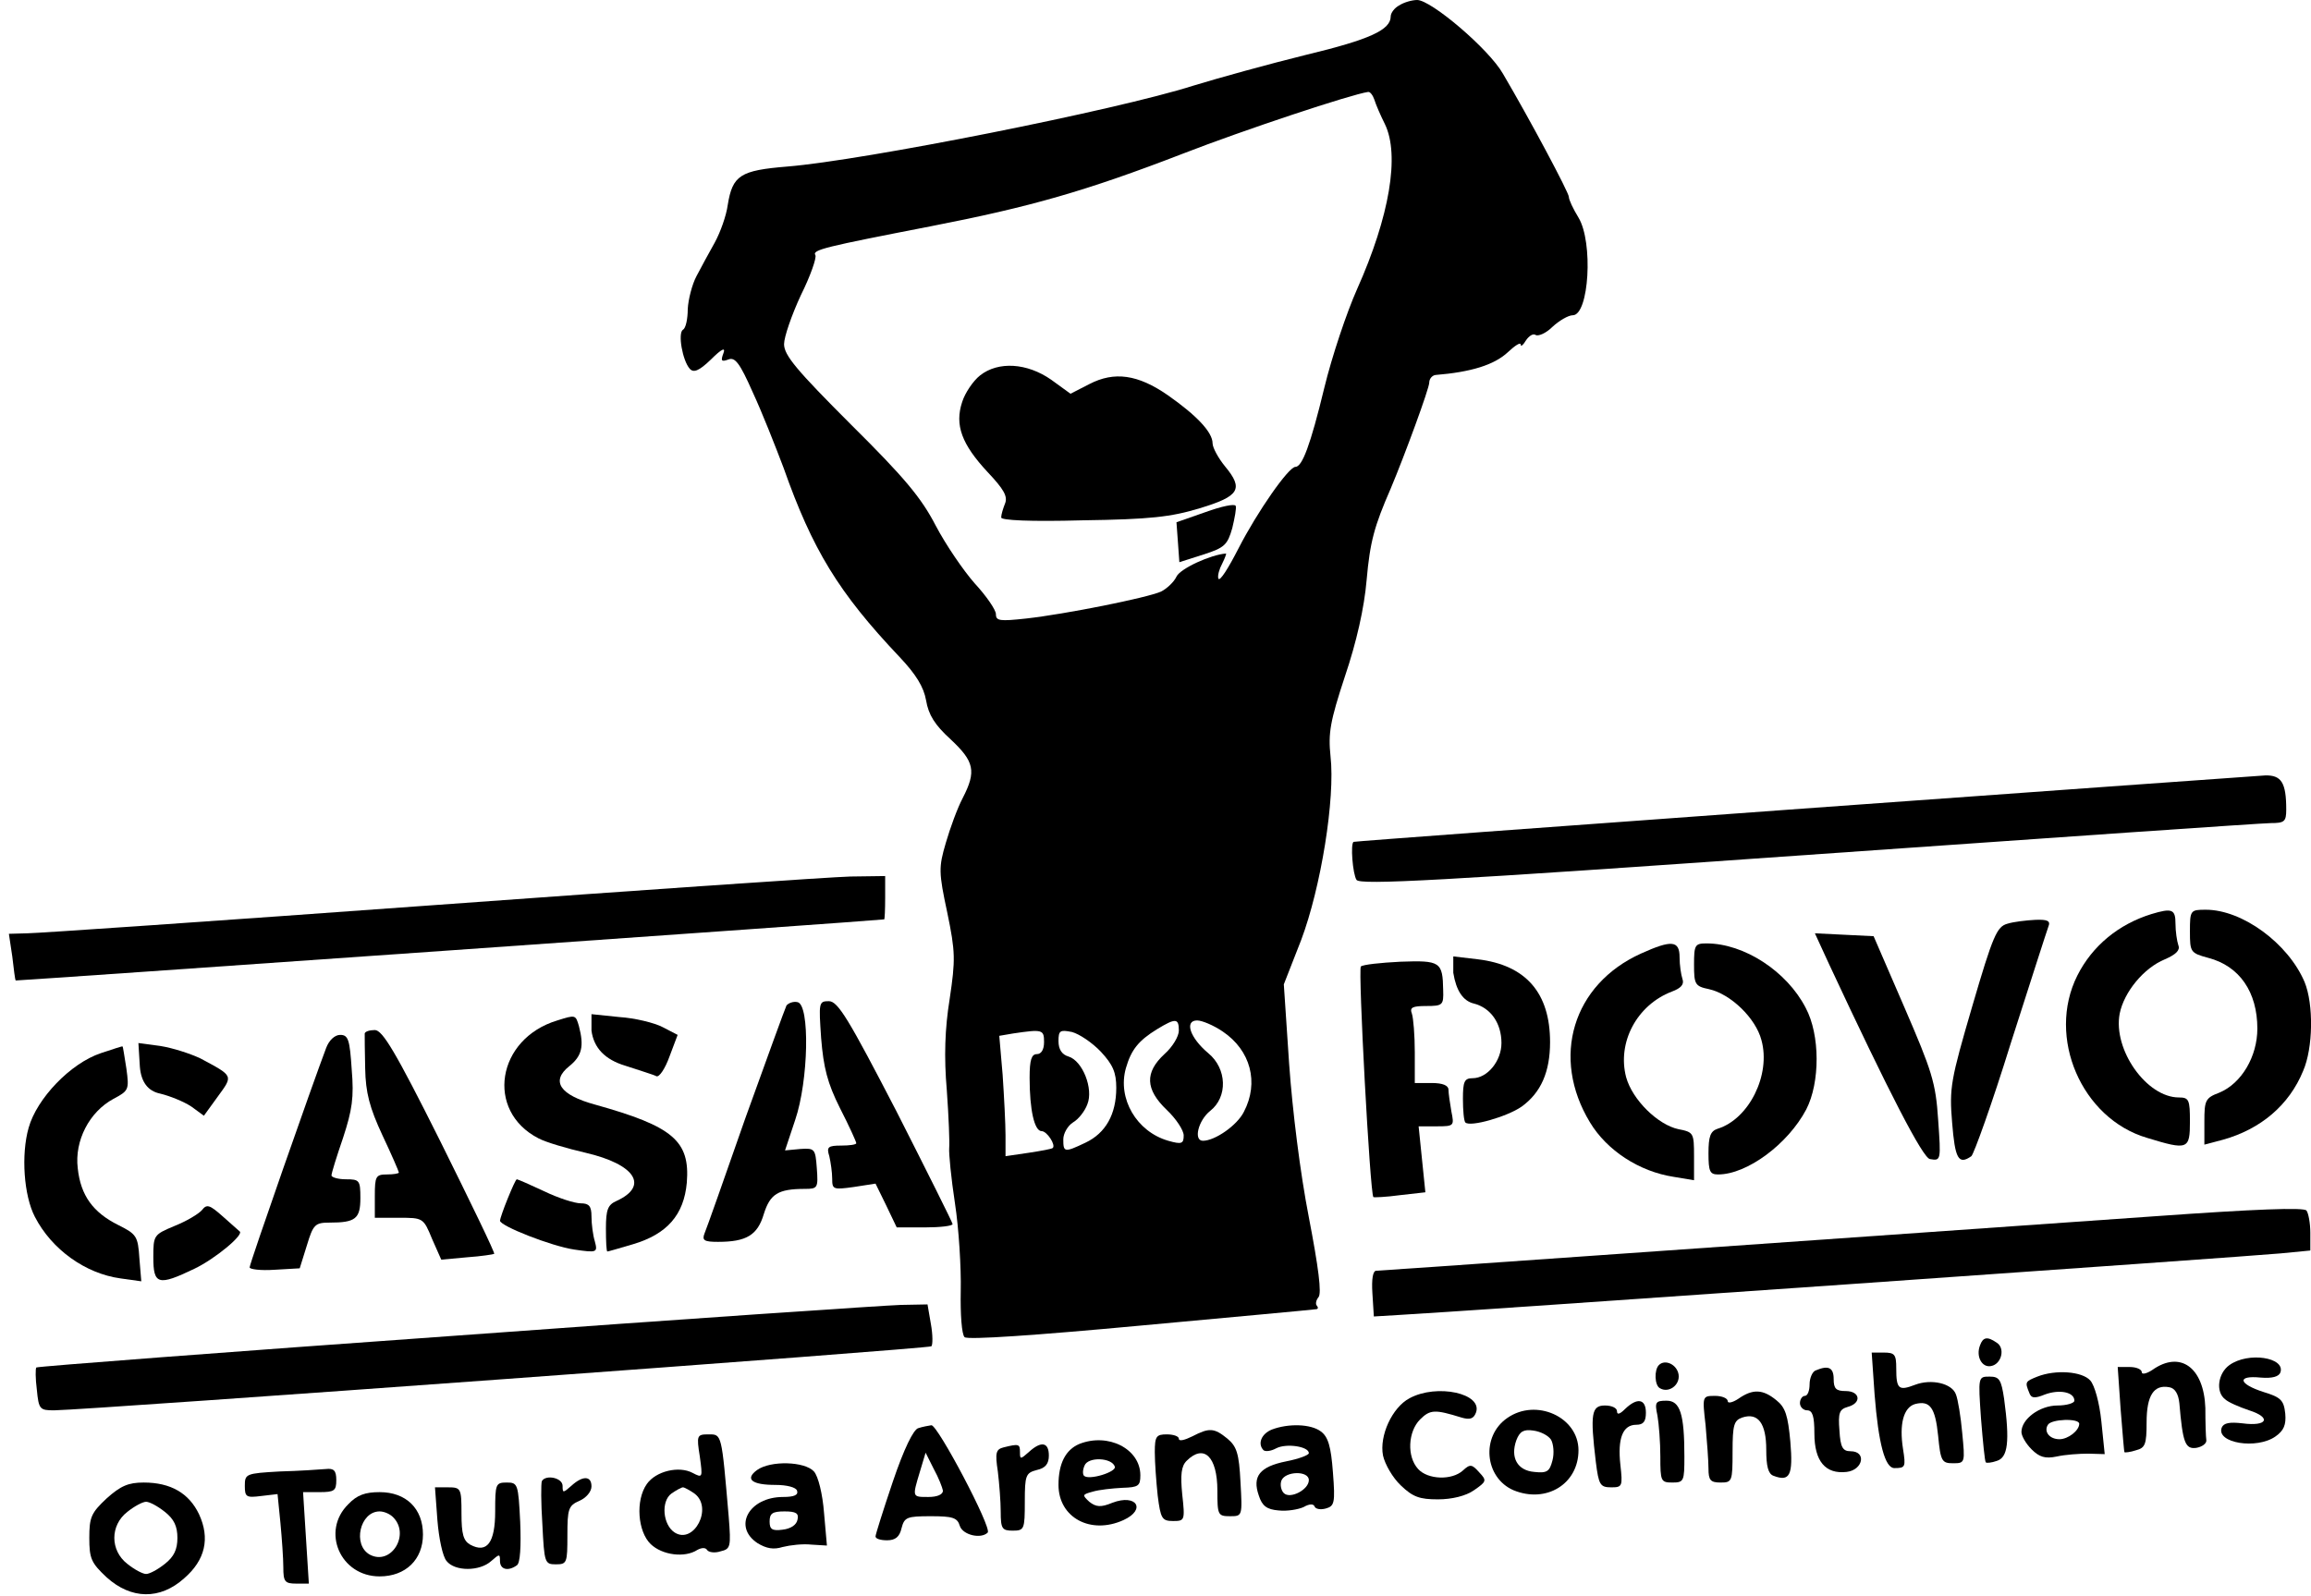 <?xml version="1.0" encoding="UTF-8" standalone="no"?>
<!DOCTYPE svg PUBLIC "-//W3C//DTD SVG 1.1//EN" "http://www.w3.org/Graphics/SVG/1.1/DTD/svg11.dtd">
<svg version="1.1" xmlns="http://www.w3.org/2000/svg" xmlns:xlink="http://www.w3.org/1999/xlink" preserveAspectRatio="xMidYMid meet" viewBox="0 0 639.987 442.205" width="639.99" height="442.21"><defs><path d="M385.13 4.53C385.13 8.27 379.4 10.93 361.66 15.2C351.4 17.73 337.4 21.6 330.46 23.73C309.13 30.53 239.26 44.4 218.06 46.13C205 47.2 202.86 48.53 201.53 56.8C201.13 59.73 199.53 64.27 197.93 67.2C196.33 70 194.06 74.27 192.86 76.53C191.66 78.8 190.6 82.93 190.46 85.6C190.46 88.27 189.93 90.93 189.13 91.33C187.66 92.27 189 99.87 191 102.13C192.06 103.33 193.53 102.8 196.86 99.6C199.93 96.53 201 96.13 200.33 97.87C199.53 100 199.8 100.27 201.66 99.6C203.53 98.8 204.86 100.53 208.46 108.67C211 114.13 214.73 123.6 217 129.6C225 152.27 232.2 164.13 249.13 182C253.66 186.8 255.8 190.27 256.46 194C257.13 198 258.86 200.8 263.26 204.8C269.8 210.93 270.46 213.6 266.6 221.07C265.13 223.87 263.13 229.33 261.93 233.47C259.93 240.27 259.93 241.6 262.33 252.8C264.6 263.73 264.6 265.87 263 276.67C261.66 284.93 261.4 292.8 262.2 302C262.73 309.33 263 316.53 262.86 318C262.73 319.47 263.4 326.4 264.46 333.33C265.53 340.27 266.2 351.2 266.06 357.6C265.93 364 266.33 369.73 267.13 370.4C267.93 371.2 287.13 369.87 315.8 367.2C341.8 364.8 363.66 362.8 364.33 362.67C365 362.67 365.13 362.27 364.73 361.73C364.2 361.33 364.46 360.13 365.13 359.33C366.06 358.27 365.13 351.07 362.46 337.2C360.06 324.93 357.93 307.73 357 294.67C356.9 293.2 356.41 285.87 355.53 272.67C358.41 265.31 360.01 261.22 360.33 260.4C365.8 245.87 369.8 221.2 368.46 209.47C367.8 203.07 368.33 199.87 372.46 187.33C375.66 177.87 377.8 168.4 378.46 160.67C379.4 150 380.6 145.73 385.13 135.33C389 126.13 395.8 107.6 395.8 106C395.8 104.93 396.6 104 397.53 103.87C407.4 103.07 413.8 101.07 417.53 97.6C419.53 95.73 421.13 94.67 421.13 95.47C421.13 96.13 421.8 95.6 422.6 94.27C423.4 93.07 424.6 92.27 425.26 92.8C426.06 93.2 428.2 92.27 429.93 90.53C431.8 88.8 434.33 87.33 435.53 87.33C440.06 87.33 441.26 67.07 437.13 60.27C435.66 57.87 434.46 55.33 434.46 54.53C434.46 53.33 423.66 33.07 416.2 20.4C412.33 13.6 396.33 0 392.46 0C391 0 388.73 0.67 387.53 1.47C386.2 2.13 385.13 3.6 385.13 4.53ZM383.53 34.4C387.66 42.93 384.86 59.87 375.8 80.13C373 86.4 368.86 98.67 366.73 107.47C362.86 123.47 360.6 129.33 358.73 129.33C356.86 129.33 348.2 141.73 343 151.87C340.2 157.33 337.8 161.2 337.4 160.27C337.13 159.47 337.66 157.6 338.46 156.13C339.26 154.53 339.66 153.33 339.53 153.33C335.4 153.6 326.86 157.47 325.8 159.73C325.13 161.2 323.13 163.07 321.53 163.87C317.66 165.6 295 170.13 284.2 171.33C276.86 172.13 275.8 172 275.8 170.13C275.8 168.93 273.13 165.07 269.93 161.6C266.86 158.13 261.93 150.93 259.13 145.6C255.13 137.87 250.46 132.27 235.66 117.6C220.6 102.53 217.13 98.4 217.13 95.33C217.13 93.33 219.26 87.2 221.8 81.73C224.46 76.4 226.2 71.33 225.8 70.67C224.86 69.2 228.33 68.4 257.8 62.67C285.26 57.33 300.73 52.93 327.66 42.53C344.46 36 374.2 26.13 378.86 25.47C379.4 25.33 380.2 26.4 380.6 27.6C381 28.93 382.33 32 383.53 34.4ZM322.46 292C317 297.07 317.13 301.73 323.13 307.47C325.66 309.87 327.8 313.07 327.8 314.53C327.8 316.8 327.26 317.07 323.53 316C314.73 313.47 309.4 304.27 311.8 295.87C313.26 290.8 315.26 288.27 320.46 285.07C325.53 282 326.46 282 326.46 285.47C326.46 287.07 324.73 290 322.46 292ZM344.46 308C342.6 311.73 336.46 316 333.13 316C330.46 316 331.8 310.4 335.13 307.73C340.06 303.87 339.8 296 334.6 291.73C329.53 287.47 327.93 282.67 331.53 282.67C332.86 282.67 336.06 284 338.6 285.73C346.33 290.93 348.73 299.87 344.46 308ZM287.13 292C285.66 292 285.13 293.6 285.13 298.53C285.13 307.47 286.46 313.33 288.46 313.33C289.93 313.33 292.46 317.2 291.53 318C291.26 318.27 288.33 318.8 284.86 319.33C284.44 319.4 282.3 319.71 278.46 320.27C278.46 316.83 278.46 314.92 278.46 314.53C278.46 311.33 278.06 303.73 277.66 297.73C277.6 297.01 277.29 293.41 276.73 286.93C279.05 286.53 280.34 286.31 280.6 286.27C288.73 285.07 289.13 285.2 289.13 288.67C289.13 290.8 288.33 292 287.13 292ZM309.13 301.33C309.13 308.67 306.2 313.87 300.6 316.53C294.73 319.33 294.46 319.2 294.46 315.6C294.46 314 295.66 311.87 297.13 310.93C298.73 310 300.46 307.73 301.13 305.87C302.86 301.6 299.8 293.87 295.93 292.67C294.06 292.13 293.13 290.67 293.13 288.4C293.13 285.47 293.53 285.2 296.86 285.87C298.86 286.4 302.46 288.8 304.86 291.33C308.2 294.93 309.13 297.07 309.13 301.33Z" id="h1QEyZJnkG"></path><path d="M266.46 111.33C264.33 117.73 266.33 123.07 273.53 130.8C277.93 135.47 279.13 137.47 278.33 139.47C277.8 140.8 277.26 142.53 277.26 143.33C277.13 144.13 285.26 144.53 299.8 144.13C318.46 143.87 324.33 143.2 332.2 140.8C343.26 137.47 344.46 135.47 339.26 129.2C337.4 126.93 335.8 124 335.8 122.8C335.8 119.73 331.4 115.07 323.4 109.47C315.13 103.73 308.6 102.8 301.66 106.4C301.32 106.58 299.58 107.47 296.46 109.07C293.26 106.75 291.48 105.46 291.13 105.2C284.46 100.53 276.46 100 271.4 104C269.53 105.47 267.26 108.8 266.46 111.33Z" id="chr6lyHA4"></path><path d="M325.8 144.67L326.2 150.13L326.6 155.73C330.6 154.45 332.82 153.74 333.26 153.6C339.13 151.73 339.93 150.93 341.26 146.27C341.93 143.47 342.46 140.67 342.2 140.13C341.93 139.47 338.2 140.27 333.8 141.87C332.73 142.24 330.06 143.17 325.8 144.67Z" id="h2a0By3R8n"></path><path d="M374.86 233.2C373.93 233.6 374.6 242.13 375.66 243.73C376.6 245.2 398.73 244 500.73 236.8C568.86 232 626.6 228 628.86 228C632.6 228 633.13 227.6 633.13 224.27C633.13 216.8 631.8 214.67 627.26 214.8C625 214.93 567.4 219.07 499.13 224C431 228.93 375 233.07 374.86 233.2Z" id="c4xHKuVbSU"></path><path d="M7.53 258.53C7.19 258.54 5.5 258.59 2.46 258.67C3.02 262.43 3.33 264.52 3.4 264.93C3.8 268.53 4.2 271.47 4.33 271.6C4.46 271.73 242.2 255.07 244.86 254.67C245 254.67 245.13 252 245.13 248.67C245.13 248.27 245.13 246.27 245.13 242.67C239.37 242.75 236.17 242.79 235.53 242.8C230.2 242.93 177.8 246.53 119.13 250.8C60.46 255.07 10.2 258.53 7.53 258.53Z" id="gjYdHJUVr"></path><path d="M575.26 270.27C566.73 287.33 576.46 309.87 594.6 315.2C605.93 318.67 606.46 318.4 606.46 310.67C606.46 304.67 606.2 304 603.4 304C594.46 304 585.13 290.8 587 280.8C588.2 274.8 593.66 268.13 599.53 265.73C602.6 264.4 603.8 263.2 603.26 261.87C602.86 260.67 602.46 258 602.46 255.87C602.46 251.87 601.53 251.47 595.8 253.2C586.73 256 579.4 262 575.26 270.27Z" id="dOI8vz9yA"></path><path d="M611.53 265.33C620.2 267.6 625.13 274.8 625.13 284.93C625.13 292.67 620.73 300.13 614.6 302.67C610.73 304.13 610.46 304.8 610.46 310.67C610.46 311.09 610.46 313.23 610.46 317.07C613.5 316.27 615.19 315.82 615.53 315.73C626.06 312.8 633.93 306.13 637.8 296.67C640.6 290.27 640.73 278.13 638.2 272C633.66 261.33 621 252 610.86 252C606.6 252 606.46 252.13 606.46 258C606.46 263.73 606.6 264 611.53 265.33Z" id="b1k7Jy8Cgg"></path><path d="M546.2 278.67C540.2 299.2 539.8 301.33 540.6 310.93C541.4 320.93 542.33 322.8 545.93 320.27C546.6 319.73 551.66 305.73 556.86 288.93C562.2 272.27 566.86 257.73 567.26 256.67C567.93 255.07 567 254.67 563.66 254.8C561.13 254.93 557.66 255.33 555.93 255.87C553 256.67 551.93 259.07 546.2 278.67Z" id="a2aQbcTuXx"></path><path d="M534.46 321.07C537.53 321.6 537.53 321.47 536.73 310.13C536.06 299.87 535 296.67 527.4 279.07C526.83 277.75 523.98 271.17 518.86 259.33L510.73 258.93L502.6 258.53L506.46 266.93C523.17 302.76 532.51 320.8 534.46 321.07Z" id="c256KtCtMC"></path><path d="M440.33 310.93C445 318.67 453.93 324.53 463.53 326C463.9 326.06 465.77 326.37 469.13 326.93C469.13 322.93 469.13 320.71 469.13 320.27C469.13 313.87 469 313.6 464.86 312.8C459.13 311.6 452.06 304.67 450.33 298.4C447.8 288.8 453.26 278.4 463 274.67C465.53 273.73 466.46 272.67 465.93 271.2C465.53 270 465.13 267.33 465.13 265.2C465.13 260.53 463 260.27 454.46 264.13C435.53 272.67 429.4 292.93 440.33 310.93Z" id="a6vwKcpk3Q"></path><path d="M473.26 274C479.26 275.33 486.2 282 487.8 288.13C490.46 297.73 484.33 310 475.66 312.67C473.66 313.33 473.13 314.8 473.13 319.47C473.13 324.53 473.53 325.33 475.8 325.33C483.8 325.33 495.13 316.93 500.2 307.33C504.06 299.87 504.06 286.67 500.06 279.2C494.86 269.07 483 261.33 472.6 261.33C469.4 261.33 469.13 261.73 469.13 267.2C469.13 272.67 469.4 273.2 473.26 274Z" id="j4go8eBGPL"></path><path d="M376.86 267.73C376.06 268.53 379.4 330.67 380.33 331.6C380.46 331.73 383.8 331.6 387.66 331.07C388.13 331.01 390.49 330.75 394.73 330.27L393.8 321.2L392.86 312C395.82 312 397.47 312 397.8 312C402.73 312 402.73 311.87 401.93 307.87C401.53 305.6 401.13 302.8 401.13 301.87C401.13 300.67 399.53 300 396.46 300C396.15 300 394.6 300 391.8 300C391.8 294.88 391.8 292.04 391.8 291.47C391.8 286.8 391.4 282 391 280.8C390.33 279.07 391.13 278.67 395 278.67C399.53 278.67 399.8 278.4 399.66 274.27C399.53 266.4 398.86 266 387.8 266.4C382.33 266.67 377.4 267.2 376.86 267.73Z" id="a3W8WyFn4F"></path><path d="M408.2 278C412.86 279.2 415.8 283.47 415.8 288.93C415.8 293.87 411.93 298.67 407.8 298.67C405.53 298.67 405.13 299.6 405.13 304.4C405.13 307.6 405.4 310.53 405.8 310.93C407.13 312.27 417.4 309.33 421.4 306.53C426.73 302.67 429.26 296.93 429.26 288.67C429.26 275.07 422.6 267.33 409.26 265.73C408.81 265.68 406.54 265.41 402.46 264.93L402.46 269.47C403.26 274.44 405.17 277.29 408.2 278Z" id="b5mjgwAJEJ"></path><path d="M206.46 309.6C200.73 326 195.66 340.4 195.13 341.6C194.33 343.6 195 344 198.86 344C206.73 344 209.8 342.13 211.53 336.27C213.26 330.8 215.4 329.33 222.86 329.33C226.46 329.33 226.6 329.07 226.2 323.6C225.8 318.27 225.66 318 221.66 318.27C221.38 318.29 219.96 318.43 217.4 318.67C219.08 313.63 220.01 310.83 220.2 310.27C223.93 299.33 224.33 278.27 220.86 277.6C219.66 277.33 218.33 277.87 217.8 278.53C217.4 279.33 212.33 293.33 206.46 309.6Z" id="c1fCn0se5T"></path><path d="M232.6 306.93C235.13 311.87 237.13 316.27 237.13 316.67C237.13 317.07 235.26 317.33 233 317.33C229.26 317.33 228.86 317.73 229.66 320.27C230.06 322 230.46 324.8 230.46 326.53C230.46 329.47 230.73 329.6 236.46 328.8C236.86 328.74 238.86 328.43 242.46 327.87L245.4 333.87L248.33 340C252.97 340 255.55 340 256.06 340C260.33 340 263.8 339.6 263.8 339.07C263.8 338.67 256.73 324.53 248.2 307.73C235 282.27 232.06 277.33 229.53 277.33C226.73 277.33 226.73 277.73 227.4 287.6C228.06 295.73 229.13 300 232.6 306.93Z" id="dYODho9Gl"></path><path d="M149.13 315.33C151.13 316.4 157 318.13 162.2 319.33C175.93 322.53 179.8 328.53 170.73 332.67C168.33 333.73 167.8 335.07 167.8 340.27C167.8 343.87 167.93 346.67 168.2 346.67C168.46 346.67 171.66 345.73 175.26 344.67C184.73 341.87 189.4 336.53 190.2 327.6C191.13 316 186.33 312 164.86 306C155 303.33 152.46 299.47 157.66 295.33C161.13 292.53 161.8 289.87 160.33 284.27C159.4 281.07 159.4 281.07 154.33 282.67C137.53 287.73 134.33 307.73 149.13 315.33Z" id="d2GXeCeYj3"></path><path d="M173.13 295.2C177.13 296.53 181.13 297.73 181.8 298.13C182.6 298.4 184.2 296 185.4 292.67C185.55 292.27 186.3 290.27 187.66 286.67C185.18 285.39 183.8 284.68 183.53 284.53C181.26 283.33 175.8 282 171.53 281.73C171.01 281.68 168.44 281.41 163.8 280.93L163.8 285.47C164.42 290.27 167.53 293.51 173.13 295.2Z" id="g2mBTcDNOE"></path><path d="M101.13 296C101.26 302.67 102.33 306.8 105.93 314.53C108.46 319.87 110.46 324.53 110.46 324.8C110.46 325.07 109 325.33 107.13 325.33C104.06 325.33 103.8 325.87 103.8 331.33C103.8 331.73 103.8 333.73 103.8 337.33C107.8 337.33 110.02 337.33 110.46 337.33C117.13 337.33 117.26 337.33 119.66 343.2C119.83 343.58 120.68 345.49 122.2 348.93C126.52 348.53 128.92 348.31 129.4 348.27C133.26 348 136.6 347.47 136.86 347.33C137.13 347.07 130.33 333.07 121.93 316.13C109.53 291.33 105.93 285.33 103.8 285.33C102.33 285.33 101.13 285.73 101 286.27C101 286.93 101 291.2 101.13 296Z" id="a9I3Da2dP"></path><path d="M69.13 351.07C69.13 351.6 72.2 352 76.06 351.73C76.52 351.71 78.84 351.57 83 351.33C84.2 347.49 84.86 345.36 85 344.93C86.73 339.2 87.26 338.67 91.26 338.67C98.46 338.67 99.8 337.6 99.8 331.87C99.8 326.93 99.53 326.67 95.8 326.67C93.66 326.67 91.8 326.13 91.8 325.6C91.8 324.93 93.26 320.27 95 315.2C97.53 307.47 98.06 304 97.4 296.27C96.86 288 96.46 286.67 94.2 286.67C92.73 286.67 91.13 288.13 90.33 290.27C86.73 299.73 69.13 350 69.13 351.07Z" id="bqdsSg5Ro"></path><path d="M7.93 312.4C5.8 319.87 6.6 331.2 9.66 337.07C14.33 346.13 23.66 352.8 33.4 354.13C33.78 354.19 35.69 354.45 39.13 354.93C38.81 351.09 38.63 348.96 38.6 348.53C38.2 342.4 37.8 341.87 32.73 339.33C25.8 335.87 22.33 331.2 21.53 323.6C20.6 316 24.73 308 31.4 304.4C35.66 302.13 35.8 301.87 35 296C34.46 292.67 34.06 289.87 33.93 289.87C33.93 289.73 31.13 290.67 27.93 291.73C19.53 294.53 10.2 304.27 7.93 312.4Z" id="a2V8Imvdug"></path><path d="M44.33 302.93C47.13 303.6 51 305.2 53 306.53C53.23 306.7 54.38 307.55 56.46 309.07C58.78 305.87 60.07 304.09 60.33 303.73C64.6 297.87 64.73 298.13 55.53 293.2C52.73 291.87 47.8 290.27 44.33 289.73C43.93 289.68 41.93 289.41 38.33 288.93L38.73 295.47C39.08 299.73 40.95 302.22 44.33 302.93Z" id="c5davYa564"></path><path d="M138.46 338.13C138.46 339.6 152.73 345.2 159 346.13C165.4 347.07 165.53 346.93 164.73 343.87C164.2 342.13 163.8 339.07 163.8 336.93C163.8 334.13 163.13 333.33 160.86 333.33C159.13 333.33 154.6 331.87 150.73 330C146.73 328.13 143.4 326.67 143.13 326.67C142.86 326.67 141.8 329.07 140.6 332C139.4 334.93 138.46 337.73 138.46 338.13Z" id="d2M4ir4RVC"></path><path d="M48.33 339.6C42.6 342 42.46 342.13 42.46 348.27C42.46 355.87 43.8 356.27 53.8 351.47C59.66 348.67 67.8 341.87 66.33 341.07C66.06 340.8 63.93 338.93 61.66 336.93C58.06 333.73 57.26 333.47 55.93 335.2C55 336.27 51.66 338.27 48.33 339.6Z" id="ctSTJZ89d"></path><path d="M381.13 352C380.2 352 379.8 354.27 380.06 358.27C380.09 358.69 380.22 360.83 380.46 364.67C384.46 364.43 386.68 364.29 387.13 364.27C400.6 363.6 623.4 348 631.53 347.2C632.08 347.15 634.84 346.88 639.8 346.4C639.8 343.44 639.8 341.8 639.8 341.47C639.8 338.8 639.26 336 638.73 335.33C638.06 334.4 624.46 334.93 596.46 336.93C468.86 345.87 382.46 352 381.13 352Z" id="e2twFVJ0KV"></path><path d="M10.06 378.8C9.8 379.07 9.8 381.87 10.2 384.93C10.73 390.4 11 390.67 15 390.67C25 390.53 257.26 373.6 257.93 372.93C258.33 372.53 258.33 369.73 257.8 366.8C257.73 366.44 257.42 364.61 256.86 361.33C252.38 361.41 249.89 361.46 249.4 361.47C245.13 361.6 189.8 365.33 126.06 370C62.46 374.53 10.2 378.53 10.06 378.8Z" id="c1OnZi1t0V"></path><path d="M551.4 378.4C554.33 377.87 555.4 373.33 552.86 371.87C550.33 370.13 549.13 370.4 548.33 372.67C547.13 375.73 548.86 378.93 551.4 378.4Z" id="b30crfRJO7"></path><path d="M524.6 406.67C527.66 406.67 527.8 406.4 527 401.33C525.93 394.53 527.13 389.87 530.33 388.93C534.46 387.87 535.93 389.87 536.73 397.73C537.4 404.8 537.8 405.33 540.86 405.33C544.2 405.33 544.2 405.2 543.4 396.93C543 392.4 542.2 387.6 541.66 386.27C540.6 383.2 534.86 381.87 530.33 383.6C525.8 385.33 525.13 384.8 525.13 379.07C525.13 375.2 524.73 374.67 521.66 374.67C521.44 374.67 520.33 374.67 518.33 374.67L519.13 386.27C520.2 399.87 522.02 406.67 524.6 406.67Z" id="gHqwCZhNA"></path><path d="M616.2 387.6C617 388.4 620.06 389.73 622.86 390.67C629.13 392.67 627.93 395.2 621 394.27C617.53 393.87 615.8 394.13 615.26 395.47C613.66 399.73 625 401.6 630.2 397.87C632.46 396.27 633.13 394.67 632.86 391.6C632.46 387.87 631.66 387.07 626.86 385.6C619.8 383.33 619.4 380.93 626.06 381.6C629.26 381.87 631.13 381.33 631.53 380.13C632.86 376 622.6 374.4 617.4 378.13C614.2 380.4 613.53 385.6 616.2 387.6Z" id="dBJHRBDuI"></path><path d="M459.66 384.53C462.06 386 465.26 383.73 464.86 380.8C464.46 378 461.13 376.4 459.4 378.13C458.06 379.47 458.2 383.73 459.66 384.53Z" id="d4CQzT3uAq"></path><path d="M593.13 380.13C593.13 379.33 591.66 378.67 589.8 378.67C589.57 378.67 588.46 378.67 586.46 378.67C586.94 385.63 587.21 389.49 587.26 390.27C587.8 396.8 588.2 402.13 588.33 402.27C588.46 402.4 589.93 402.27 591.53 401.73C594.06 401.07 594.46 400.13 594.46 394C594.46 386.53 596.46 383.47 600.73 384.27C602.33 384.53 603.26 386.13 603.53 388.67C604.46 399.6 605.13 401.47 608.2 401.07C609.8 400.8 611.13 399.87 611 398.93C610.86 398.13 610.73 394 610.73 390C610.33 378.8 603.8 374 596.06 379.47C594.46 380.53 593.13 380.8 593.13 380.13Z" id="ahU8DaH3x"></path><path d="M501.13 383.47C501.13 385.2 500.6 386.67 499.8 386.67C499.13 386.67 498.46 387.6 498.46 388.67C498.46 389.73 499.4 390.67 500.46 390.67C501.93 390.67 502.46 392.27 502.46 397.07C502.46 404.8 505.53 408.4 511.4 407.73C515.93 407.2 517 402 512.46 402C510.33 402 509.66 400.93 509.4 396.27C509 391.33 509.4 390.4 511.66 389.73C515.66 388.67 515.13 385.33 511.13 385.33C508.46 385.33 507.8 384.67 507.8 382C507.8 378.8 506.33 378.13 502.86 379.6C501.93 379.87 501.13 381.73 501.13 383.47Z" id="f4I4ZgSNmQ"></path><path d="M561.93 385.73C562.46 387.33 563.4 387.47 566.33 386.27C570.33 384.8 574.46 385.6 574.46 388C574.46 388.67 572.33 389.33 569.8 389.33C564.86 389.33 559.8 393.07 559.8 396.67C559.8 397.73 561 399.87 562.6 401.47C564.73 403.6 566.33 404.13 569.53 403.47C571.93 402.93 575.8 402.67 578.33 402.67C578.63 402.68 580.14 402.72 582.86 402.8C582.3 397.36 581.99 394.34 581.93 393.73C581.4 388.53 580.06 383.73 578.86 382.4C576.6 379.87 569.26 379.33 564.2 381.33C560.86 382.67 560.73 382.8 561.93 385.73ZM570.33 398.67C567.53 398.67 565.93 396.53 567.13 394.67C568.06 393.07 575.8 392.8 575.8 394.4C575.8 396.27 572.73 398.67 570.33 398.67Z" id="b2VoYeSfDX"></path><path d="M549.93 405.07C550.06 405.33 551.53 405.2 553 404.67C556.06 403.73 556.6 399.33 555 387.47C554.2 382.13 553.66 381.33 551 381.33C547.8 381.33 547.8 381.33 548.6 392.93C549.13 399.47 549.66 404.93 549.93 405.07Z" id="d7YbukF4yQ"></path><path d="M383 403.2C383.53 405.6 385.66 409.33 387.93 411.47C391.26 414.67 393.13 415.33 398.2 415.33C402.06 415.33 405.93 414.4 408.2 412.8C411.66 410.4 411.8 410.13 409.66 407.87C407.66 405.6 407.13 405.47 405.13 407.33C402.06 410.13 395.4 409.87 392.73 406.93C389.53 403.47 389.93 396.53 393.26 393.2C396.06 390.4 397.4 390.4 404.73 392.67C407 393.33 408.06 393.07 408.73 391.33C410.73 386 397.93 383.2 390.33 387.33C385.53 389.87 381.93 397.73 383 403.2Z" id="d3MUqSv97"></path><path d="M478.46 388.13C478.46 387.33 476.86 386.67 475 386.67C471.4 386.67 471.4 386.67 472.33 394.8C472.73 399.33 473.13 404.8 473.13 406.8C473.13 410 473.66 410.67 476.46 410.67C479.66 410.67 479.8 410.4 479.8 402.13C479.8 394.67 480.2 393.47 482.46 392.67C486.86 391.2 489.13 394.27 489.13 401.6C489.13 406.13 489.66 408.27 491.13 408.8C495.66 410.53 496.6 408.67 495.8 399.33C495.13 392.13 494.46 389.87 491.93 387.87C488.2 384.8 485.4 384.67 481.4 387.47C479.8 388.53 478.46 388.8 478.46 388.13Z" id="a11gBLxUUz"></path><path d="M447.8 390.93C447.8 390 446.33 389.33 444.46 389.33C440.73 389.33 440.33 391.6 441.93 404.93C442.73 411.33 443.13 412 446.2 412C449.26 412 449.4 411.73 448.73 405.73C447.93 398.4 449.4 394.67 453.13 394.67C455.13 394.67 455.8 393.73 455.8 391.33C455.8 387.47 453.4 387.07 450.06 390.27C448.6 391.73 447.8 392 447.8 390.93Z" id="cAi9uep2"></path><path d="M459.8 403.47C459.8 410.27 459.93 410.67 463.13 410.67C466.33 410.67 466.46 410.27 466.46 403.47C466.46 391.6 465.26 388 461.53 388C458.46 388 458.2 388.4 459 392.13C459.4 394.4 459.8 399.6 459.8 403.47Z" id="acjeMmjG1"></path><path d="M419.13 412.8C428.2 416.53 437.13 411.07 437.13 401.73C437.13 392.53 425.4 387.2 417.4 392.8C410.06 397.87 411.13 409.33 419.13 412.8ZM429.93 404.53C429.13 407.6 428.46 408.13 424.86 407.73C420.2 407.33 418.2 403.73 419.93 398.93C420.86 396.53 421.93 395.87 424.6 396.27C426.6 396.53 428.73 397.6 429.53 398.8C430.2 400 430.46 402.53 429.93 404.53Z" id="eczgWgh5c"></path><path d="M247.26 410.4C244.6 418.27 242.46 425.07 242.46 425.6C242.46 426.27 243.93 426.67 245.66 426.67C247.93 426.67 249.13 425.73 249.66 423.33C250.46 420.27 251.13 420 257.8 420C263.8 420 265.13 420.4 265.8 422.67C266.6 425.2 271.66 426.4 273.53 424.53C274.73 423.2 259.66 394.67 257.93 394.8C257.13 394.93 255.53 395.2 254.33 395.6C253 395.87 250.33 401.33 247.26 410.4ZM257.13 414.67C252.6 414.67 252.6 414.8 254.73 407.73C254.84 407.38 255.37 405.6 256.33 402.4C257.69 405.12 258.44 406.63 258.6 406.93C259.93 409.33 261 412.13 261.13 412.93C261.13 414 259.53 414.67 257.13 414.67Z" id="c7rPSFcg3"></path><path d="M349.93 401.73C350.46 402.13 351.93 402 353.4 401.2C356.2 399.73 362.46 400.67 362.46 402.53C362.46 403.07 359.66 404.13 356.2 404.8C348.86 406.27 346.73 408.93 348.6 414.27C349.53 417.2 350.86 418.13 354.06 418.4C356.46 418.67 359.53 418.13 361 417.47C362.6 416.53 363.8 416.53 364.06 417.33C364.33 418 365.66 418.27 367.13 417.87C369.53 417.2 369.8 416.4 369.13 407.87C368.6 400.67 367.8 398 365.8 396.53C363 394.4 356.73 394.27 352.2 396C349.26 397.2 348.2 400 349.93 401.73ZM355.53 413.6C354.73 412.8 354.46 411.2 354.86 410.13C355.93 407.47 362.46 407.33 362.46 410C362.46 412.67 357.26 415.33 355.53 413.6Z" id="cFbTo4QVL"></path><path d="M326.46 398.53C326.46 397.87 325 397.33 323.13 397.33C320.2 397.33 319.8 397.87 319.8 402.27C319.8 405.07 320.2 410.53 320.6 414.27C321.4 420.67 321.8 421.33 324.86 421.33C328.06 421.33 328.2 421.2 327.4 414C326.86 408.53 327.13 406.13 328.6 404.67C333.4 399.87 337.13 403.47 337.13 412.93C337.13 419.6 337.26 420 340.6 420C344.06 420 344.06 420 343.53 410.53C343.13 402.53 342.46 400.67 339.93 398.53C336.2 395.47 334.86 395.47 330.2 397.87C328.06 398.93 326.46 399.33 326.46 398.53Z" id="a26VdlE2BE"></path><path d="M191.8 408C188.06 406 181.66 407.47 179.13 411.07C175.93 415.6 176.6 424.27 180.2 427.73C183.4 430.8 189.66 431.6 193.13 429.33C194.33 428.67 195.4 428.67 195.8 429.33C196.2 430 197.93 430.27 199.53 429.73C202.33 429.07 202.46 428.53 201.8 420.13C199.8 396.93 199.93 397.33 196.2 397.33C193 397.33 192.86 397.6 193.8 403.47C194.6 409.33 194.6 409.47 191.8 408ZM186.86 424.53C183.53 422.4 183 415.87 185.93 413.73C187.26 412.8 188.73 412 189.13 412C189.53 412 191 412.8 192.33 413.73C197.53 417.6 192.2 427.87 186.86 424.53Z" id="c1XZX2aju"></path><path d="M293.13 411.33C293.13 420.4 302.06 425.2 311.13 421.07C317.53 418.13 314.73 413.73 308.06 416.27C304.86 417.6 303.53 417.47 301.66 416C299.66 414.13 299.66 414 302.6 413.2C304.33 412.67 308.06 412.27 310.86 412.13C315.26 412 315.8 411.6 315.8 408.67C315.8 401.33 306.86 396.8 298.86 400C295.13 401.6 293.13 405.33 293.13 411.33ZM300.2 408.8C299.8 408.4 299.8 407.2 300.33 406C301.26 403.47 307.93 403.73 308.73 406.27C309.26 407.73 301.53 410.13 300.2 408.8Z" id="cyLyhZyxs"></path><path d="M276.33 407.6C276.73 410.93 277.13 416 277.13 418.8C277.13 423.47 277.53 424 280.46 424C283.66 424 283.8 423.6 283.8 416C283.8 408.67 284.06 408 287.13 407.2C289.53 406.67 290.46 405.47 290.46 403.2C290.46 399.47 288.33 399.07 284.86 402.27C282.6 404.27 282.46 404.27 282.46 402.27C282.46 400 282.2 399.87 277.93 400.93C275.8 401.47 275.53 402.4 276.33 407.6Z" id="bbB6OgijA"></path><path d="M214.73 411.33C217.93 411.33 220.46 412 220.73 412.93C221.13 414.13 219.93 414.67 216.86 414.67C207.4 414.67 202.86 422.93 209.8 427.47C212.2 428.93 214.2 429.33 216.73 428.53C218.86 428 222.33 427.6 224.73 427.87C225.01 427.88 226.44 427.97 229 428.13C228.52 422.69 228.25 419.67 228.2 419.07C227.8 413.87 226.6 408.93 225.4 407.6C222.86 404.8 213.4 404.53 209.66 407.2C206.2 409.73 208.2 411.33 214.73 411.33ZM216.73 423.73C213.8 424.13 213.13 423.6 213.13 421.47C213.13 419.2 213.93 418.67 217.26 418.67C220.46 418.67 221.26 419.2 220.86 420.93C220.6 422.4 219 423.47 216.73 423.73Z" id="a4aJx9ikr"></path><path d="M67.8 411.6C67.8 414.67 68.2 414.93 72.33 414.4C72.63 414.36 74.14 414.19 76.86 413.87C77.34 418.67 77.61 421.33 77.66 421.87C78.06 426.13 78.46 431.73 78.46 434.13C78.46 438.13 78.86 438.67 82.06 438.67C82.29 438.67 83.45 438.67 85.53 438.67L84.73 426L83.93 413.33C86.65 413.33 88.16 413.33 88.46 413.33C92.6 413.33 93.13 412.93 93.13 410C93.13 407.33 92.46 406.67 90.2 406.93C88.46 407.07 82.73 407.47 77.53 407.6C68.06 408.13 67.8 408.27 67.8 411.6Z" id="a1olLhyryh"></path><path d="M150.2 422.27C150.73 432.93 150.86 433.33 153.93 433.33C157 433.33 157.13 432.93 157.13 425.33C157.13 418 157.4 417.07 160.46 415.73C162.33 414.93 163.8 413.2 163.8 411.73C163.8 408.8 161.4 408.67 158.2 411.6C155.93 413.6 155.8 413.6 155.8 411.6C155.8 409.33 151.13 408.4 150.06 410.27C149.8 410.93 149.8 416.27 150.2 422.27Z" id="g1VAkjqrgy"></path><path d="M24.73 426C24.73 431.73 25.26 432.93 29.53 436.93C36.33 443.07 44.33 443.2 51 437.2C56.86 432.13 58.2 426.13 55.13 419.47C52.33 413.6 47.26 410.67 39.8 410.67C35.53 410.67 33.4 411.6 29.53 415.07C25.26 419.07 24.73 420.27 24.73 426ZM49.13 426C49.13 429.2 48.2 431.2 45.66 433.2C43.66 434.8 41.4 436 40.46 436C39.53 436 37.26 434.8 35.26 433.2C30.46 429.47 30.46 422.53 35.26 418.8C37.26 417.2 39.53 416 40.46 416C41.4 416 43.66 417.2 45.66 418.8C48.2 420.8 49.13 422.8 49.13 426Z" id="ah8JRIrsR"></path><path d="M130.2 427.87C128.33 426.8 127.8 424.93 127.8 419.33C127.8 412.27 127.66 412 124.06 412C123.82 412 122.62 412 120.46 412C120.86 417.44 121.08 420.46 121.13 421.07C121.53 426.13 122.6 431.2 123.66 432.4C125.93 435.33 132.86 435.33 136.06 432.4C138.33 430.4 138.46 430.4 138.46 432.4C138.46 434.8 140.73 435.33 143.13 433.6C144.06 433.07 144.33 428.4 144.06 421.6C143.53 411.07 143.4 410.67 140.33 410.67C137.26 410.67 137.13 411.07 137.13 418.67C137.13 427.33 134.86 430.4 130.2 427.87Z" id="b29RwtzB2L"></path><path d="M105.13 436.67C112.33 436.67 117.13 432 117.13 425.07C117.13 417.87 112.46 413.33 105.13 413.33C101.13 413.33 98.86 414.13 96.46 416.67C88.86 424.13 94.2 436.67 105.13 436.67ZM102.46 430.67C97.53 428 99.66 418.67 105.13 418.67C106.33 418.67 107.93 419.33 108.86 420.27C113.66 425.07 108.33 433.73 102.46 430.67Z" id="alQWta190"></path></defs><g><g><g><use xlink:href="#h1QEyZJnkG" opacity="1" fill="#000000" fill-opacity="1"></use><g><use xlink:href="#h1QEyZJnkG" opacity="1" fill-opacity="0" stroke="#000000" stroke-width="1" stroke-opacity="0"></use></g></g><g><use xlink:href="#chr6lyHA4" opacity="1" fill="#000000" fill-opacity="1"></use><g><use xlink:href="#chr6lyHA4" opacity="1" fill-opacity="0" stroke="#000000" stroke-width="1" stroke-opacity="0"></use></g></g><g><use xlink:href="#h2a0By3R8n" opacity="1" fill="#000000" fill-opacity="1"></use><g><use xlink:href="#h2a0By3R8n" opacity="1" fill-opacity="0" stroke="#000000" stroke-width="1" stroke-opacity="0"></use></g></g><g><use xlink:href="#c4xHKuVbSU" opacity="1" fill="#000000" fill-opacity="1"></use><g><use xlink:href="#c4xHKuVbSU" opacity="1" fill-opacity="0" stroke="#000000" stroke-width="1" stroke-opacity="0"></use></g></g><g><use xlink:href="#gjYdHJUVr" opacity="1" fill="#000000" fill-opacity="1"></use><g><use xlink:href="#gjYdHJUVr" opacity="1" fill-opacity="0" stroke="#000000" stroke-width="1" stroke-opacity="0"></use></g></g><g><use xlink:href="#dOI8vz9yA" opacity="1" fill="#000000" fill-opacity="1"></use><g><use xlink:href="#dOI8vz9yA" opacity="1" fill-opacity="0" stroke="#000000" stroke-width="1" stroke-opacity="0"></use></g></g><g><use xlink:href="#b1k7Jy8Cgg" opacity="1" fill="#000000" fill-opacity="1"></use><g><use xlink:href="#b1k7Jy8Cgg" opacity="1" fill-opacity="0" stroke="#000000" stroke-width="1" stroke-opacity="0"></use></g></g><g><use xlink:href="#a2aQbcTuXx" opacity="1" fill="#000000" fill-opacity="1"></use><g><use xlink:href="#a2aQbcTuXx" opacity="1" fill-opacity="0" stroke="#000000" stroke-width="1" stroke-opacity="0"></use></g></g><g><use xlink:href="#c256KtCtMC" opacity="1" fill="#000000" fill-opacity="1"></use><g><use xlink:href="#c256KtCtMC" opacity="1" fill-opacity="0" stroke="#000000" stroke-width="1" stroke-opacity="0"></use></g></g><g><use xlink:href="#a6vwKcpk3Q" opacity="1" fill="#000000" fill-opacity="1"></use><g><use xlink:href="#a6vwKcpk3Q" opacity="1" fill-opacity="0" stroke="#000000" stroke-width="1" stroke-opacity="0"></use></g></g><g><use xlink:href="#j4go8eBGPL" opacity="1" fill="#000000" fill-opacity="1"></use><g><use xlink:href="#j4go8eBGPL" opacity="1" fill-opacity="0" stroke="#000000" stroke-width="1" stroke-opacity="0"></use></g></g><g><use xlink:href="#a3W8WyFn4F" opacity="1" fill="#000000" fill-opacity="1"></use><g><use xlink:href="#a3W8WyFn4F" opacity="1" fill-opacity="0" stroke="#000000" stroke-width="1" stroke-opacity="0"></use></g></g><g><use xlink:href="#b5mjgwAJEJ" opacity="1" fill="#000000" fill-opacity="1"></use><g><use xlink:href="#b5mjgwAJEJ" opacity="1" fill-opacity="0" stroke="#000000" stroke-width="1" stroke-opacity="0"></use></g></g><g><use xlink:href="#c1fCn0se5T" opacity="1" fill="#000000" fill-opacity="1"></use><g><use xlink:href="#c1fCn0se5T" opacity="1" fill-opacity="0" stroke="#000000" stroke-width="1" stroke-opacity="0"></use></g></g><g><use xlink:href="#dYODho9Gl" opacity="1" fill="#000000" fill-opacity="1"></use><g><use xlink:href="#dYODho9Gl" opacity="1" fill-opacity="0" stroke="#000000" stroke-width="1" stroke-opacity="0"></use></g></g><g><use xlink:href="#d2GXeCeYj3" opacity="1" fill="#000000" fill-opacity="1"></use><g><use xlink:href="#d2GXeCeYj3" opacity="1" fill-opacity="0" stroke="#000000" stroke-width="1" stroke-opacity="0"></use></g></g><g><use xlink:href="#g2mBTcDNOE" opacity="1" fill="#000000" fill-opacity="1"></use><g><use xlink:href="#g2mBTcDNOE" opacity="1" fill-opacity="0" stroke="#000000" stroke-width="1" stroke-opacity="0"></use></g></g><g><use xlink:href="#a9I3Da2dP" opacity="1" fill="#000000" fill-opacity="1"></use><g><use xlink:href="#a9I3Da2dP" opacity="1" fill-opacity="0" stroke="#000000" stroke-width="1" stroke-opacity="0"></use></g></g><g><use xlink:href="#bqdsSg5Ro" opacity="1" fill="#000000" fill-opacity="1"></use><g><use xlink:href="#bqdsSg5Ro" opacity="1" fill-opacity="0" stroke="#000000" stroke-width="1" stroke-opacity="0"></use></g></g><g><use xlink:href="#a2V8Imvdug" opacity="1" fill="#000000" fill-opacity="1"></use><g><use xlink:href="#a2V8Imvdug" opacity="1" fill-opacity="0" stroke="#000000" stroke-width="1" stroke-opacity="0"></use></g></g><g><use xlink:href="#c5davYa564" opacity="1" fill="#000000" fill-opacity="1"></use><g><use xlink:href="#c5davYa564" opacity="1" fill-opacity="0" stroke="#000000" stroke-width="1" stroke-opacity="0"></use></g></g><g><use xlink:href="#d2M4ir4RVC" opacity="1" fill="#000000" fill-opacity="1"></use><g><use xlink:href="#d2M4ir4RVC" opacity="1" fill-opacity="0" stroke="#000000" stroke-width="1" stroke-opacity="0"></use></g></g><g><use xlink:href="#ctSTJZ89d" opacity="1" fill="#000000" fill-opacity="1"></use><g><use xlink:href="#ctSTJZ89d" opacity="1" fill-opacity="0" stroke="#000000" stroke-width="1" stroke-opacity="0"></use></g></g><g><use xlink:href="#e2twFVJ0KV" opacity="1" fill="#000000" fill-opacity="1"></use><g><use xlink:href="#e2twFVJ0KV" opacity="1" fill-opacity="0" stroke="#000000" stroke-width="1" stroke-opacity="0"></use></g></g><g><use xlink:href="#c1OnZi1t0V" opacity="1" fill="#000000" fill-opacity="1"></use><g><use xlink:href="#c1OnZi1t0V" opacity="1" fill-opacity="0" stroke="#000000" stroke-width="1" stroke-opacity="0"></use></g></g><g><use xlink:href="#b30crfRJO7" opacity="1" fill="#000000" fill-opacity="1"></use><g><use xlink:href="#b30crfRJO7" opacity="1" fill-opacity="0" stroke="#000000" stroke-width="1" stroke-opacity="0"></use></g></g><g><use xlink:href="#gHqwCZhNA" opacity="1" fill="#000000" fill-opacity="1"></use><g><use xlink:href="#gHqwCZhNA" opacity="1" fill-opacity="0" stroke="#000000" stroke-width="1" stroke-opacity="0"></use></g></g><g><use xlink:href="#dBJHRBDuI" opacity="1" fill="#000000" fill-opacity="1"></use><g><use xlink:href="#dBJHRBDuI" opacity="1" fill-opacity="0" stroke="#000000" stroke-width="1" stroke-opacity="0"></use></g></g><g><use xlink:href="#d4CQzT3uAq" opacity="1" fill="#000000" fill-opacity="1"></use><g><use xlink:href="#d4CQzT3uAq" opacity="1" fill-opacity="0" stroke="#000000" stroke-width="1" stroke-opacity="0"></use></g></g><g><use xlink:href="#ahU8DaH3x" opacity="1" fill="#000000" fill-opacity="1"></use><g><use xlink:href="#ahU8DaH3x" opacity="1" fill-opacity="0" stroke="#000000" stroke-width="1" stroke-opacity="0"></use></g></g><g><use xlink:href="#f4I4ZgSNmQ" opacity="1" fill="#000000" fill-opacity="1"></use><g><use xlink:href="#f4I4ZgSNmQ" opacity="1" fill-opacity="0" stroke="#000000" stroke-width="1" stroke-opacity="0"></use></g></g><g><use xlink:href="#b2VoYeSfDX" opacity="1" fill="#000000" fill-opacity="1"></use><g><use xlink:href="#b2VoYeSfDX" opacity="1" fill-opacity="0" stroke="#000000" stroke-width="1" stroke-opacity="0"></use></g></g><g><use xlink:href="#d7YbukF4yQ" opacity="1" fill="#000000" fill-opacity="1"></use><g><use xlink:href="#d7YbukF4yQ" opacity="1" fill-opacity="0" stroke="#000000" stroke-width="1" stroke-opacity="0"></use></g></g><g><use xlink:href="#d3MUqSv97" opacity="1" fill="#000000" fill-opacity="1"></use><g><use xlink:href="#d3MUqSv97" opacity="1" fill-opacity="0" stroke="#000000" stroke-width="1" stroke-opacity="0"></use></g></g><g><use xlink:href="#a11gBLxUUz" opacity="1" fill="#000000" fill-opacity="1"></use><g><use xlink:href="#a11gBLxUUz" opacity="1" fill-opacity="0" stroke="#000000" stroke-width="1" stroke-opacity="0"></use></g></g><g><use xlink:href="#cAi9uep2" opacity="1" fill="#000000" fill-opacity="1"></use><g><use xlink:href="#cAi9uep2" opacity="1" fill-opacity="0" stroke="#000000" stroke-width="1" stroke-opacity="0"></use></g></g><g><use xlink:href="#acjeMmjG1" opacity="1" fill="#000000" fill-opacity="1"></use><g><use xlink:href="#acjeMmjG1" opacity="1" fill-opacity="0" stroke="#000000" stroke-width="1" stroke-opacity="0"></use></g></g><g><use xlink:href="#eczgWgh5c" opacity="1" fill="#000000" fill-opacity="1"></use><g><use xlink:href="#eczgWgh5c" opacity="1" fill-opacity="0" stroke="#000000" stroke-width="1" stroke-opacity="0"></use></g></g><g><use xlink:href="#c7rPSFcg3" opacity="1" fill="#000000" fill-opacity="1"></use><g><use xlink:href="#c7rPSFcg3" opacity="1" fill-opacity="0" stroke="#000000" stroke-width="1" stroke-opacity="0"></use></g></g><g><use xlink:href="#cFbTo4QVL" opacity="1" fill="#000000" fill-opacity="1"></use><g><use xlink:href="#cFbTo4QVL" opacity="1" fill-opacity="0" stroke="#000000" stroke-width="1" stroke-opacity="0"></use></g></g><g><use xlink:href="#a26VdlE2BE" opacity="1" fill="#000000" fill-opacity="1"></use><g><use xlink:href="#a26VdlE2BE" opacity="1" fill-opacity="0" stroke="#000000" stroke-width="1" stroke-opacity="0"></use></g></g><g><use xlink:href="#c1XZX2aju" opacity="1" fill="#000000" fill-opacity="1"></use><g><use xlink:href="#c1XZX2aju" opacity="1" fill-opacity="0" stroke="#000000" stroke-width="1" stroke-opacity="0"></use></g></g><g><use xlink:href="#cyLyhZyxs" opacity="1" fill="#000000" fill-opacity="1"></use><g><use xlink:href="#cyLyhZyxs" opacity="1" fill-opacity="0" stroke="#000000" stroke-width="1" stroke-opacity="0"></use></g></g><g><use xlink:href="#bbB6OgijA" opacity="1" fill="#000000" fill-opacity="1"></use><g><use xlink:href="#bbB6OgijA" opacity="1" fill-opacity="0" stroke="#000000" stroke-width="1" stroke-opacity="0"></use></g></g><g><use xlink:href="#a4aJx9ikr" opacity="1" fill="#000000" fill-opacity="1"></use><g><use xlink:href="#a4aJx9ikr" opacity="1" fill-opacity="0" stroke="#000000" stroke-width="1" stroke-opacity="0"></use></g></g><g><use xlink:href="#a1olLhyryh" opacity="1" fill="#000000" fill-opacity="1"></use><g><use xlink:href="#a1olLhyryh" opacity="1" fill-opacity="0" stroke="#000000" stroke-width="1" stroke-opacity="0"></use></g></g><g><use xlink:href="#g1VAkjqrgy" opacity="1" fill="#000000" fill-opacity="1"></use><g><use xlink:href="#g1VAkjqrgy" opacity="1" fill-opacity="0" stroke="#000000" stroke-width="1" stroke-opacity="0"></use></g></g><g><use xlink:href="#ah8JRIrsR" opacity="1" fill="#000000" fill-opacity="1"></use><g><use xlink:href="#ah8JRIrsR" opacity="1" fill-opacity="0" stroke="#000000" stroke-width="1" stroke-opacity="0"></use></g></g><g><use xlink:href="#b29RwtzB2L" opacity="1" fill="#000000" fill-opacity="1"></use><g><use xlink:href="#b29RwtzB2L" opacity="1" fill-opacity="0" stroke="#000000" stroke-width="1" stroke-opacity="0"></use></g></g><g><use xlink:href="#alQWta190" opacity="1" fill="#000000" fill-opacity="1"></use><g><use xlink:href="#alQWta190" opacity="1" fill-opacity="0" stroke="#000000" stroke-width="1" stroke-opacity="0"></use></g></g></g></g></svg>